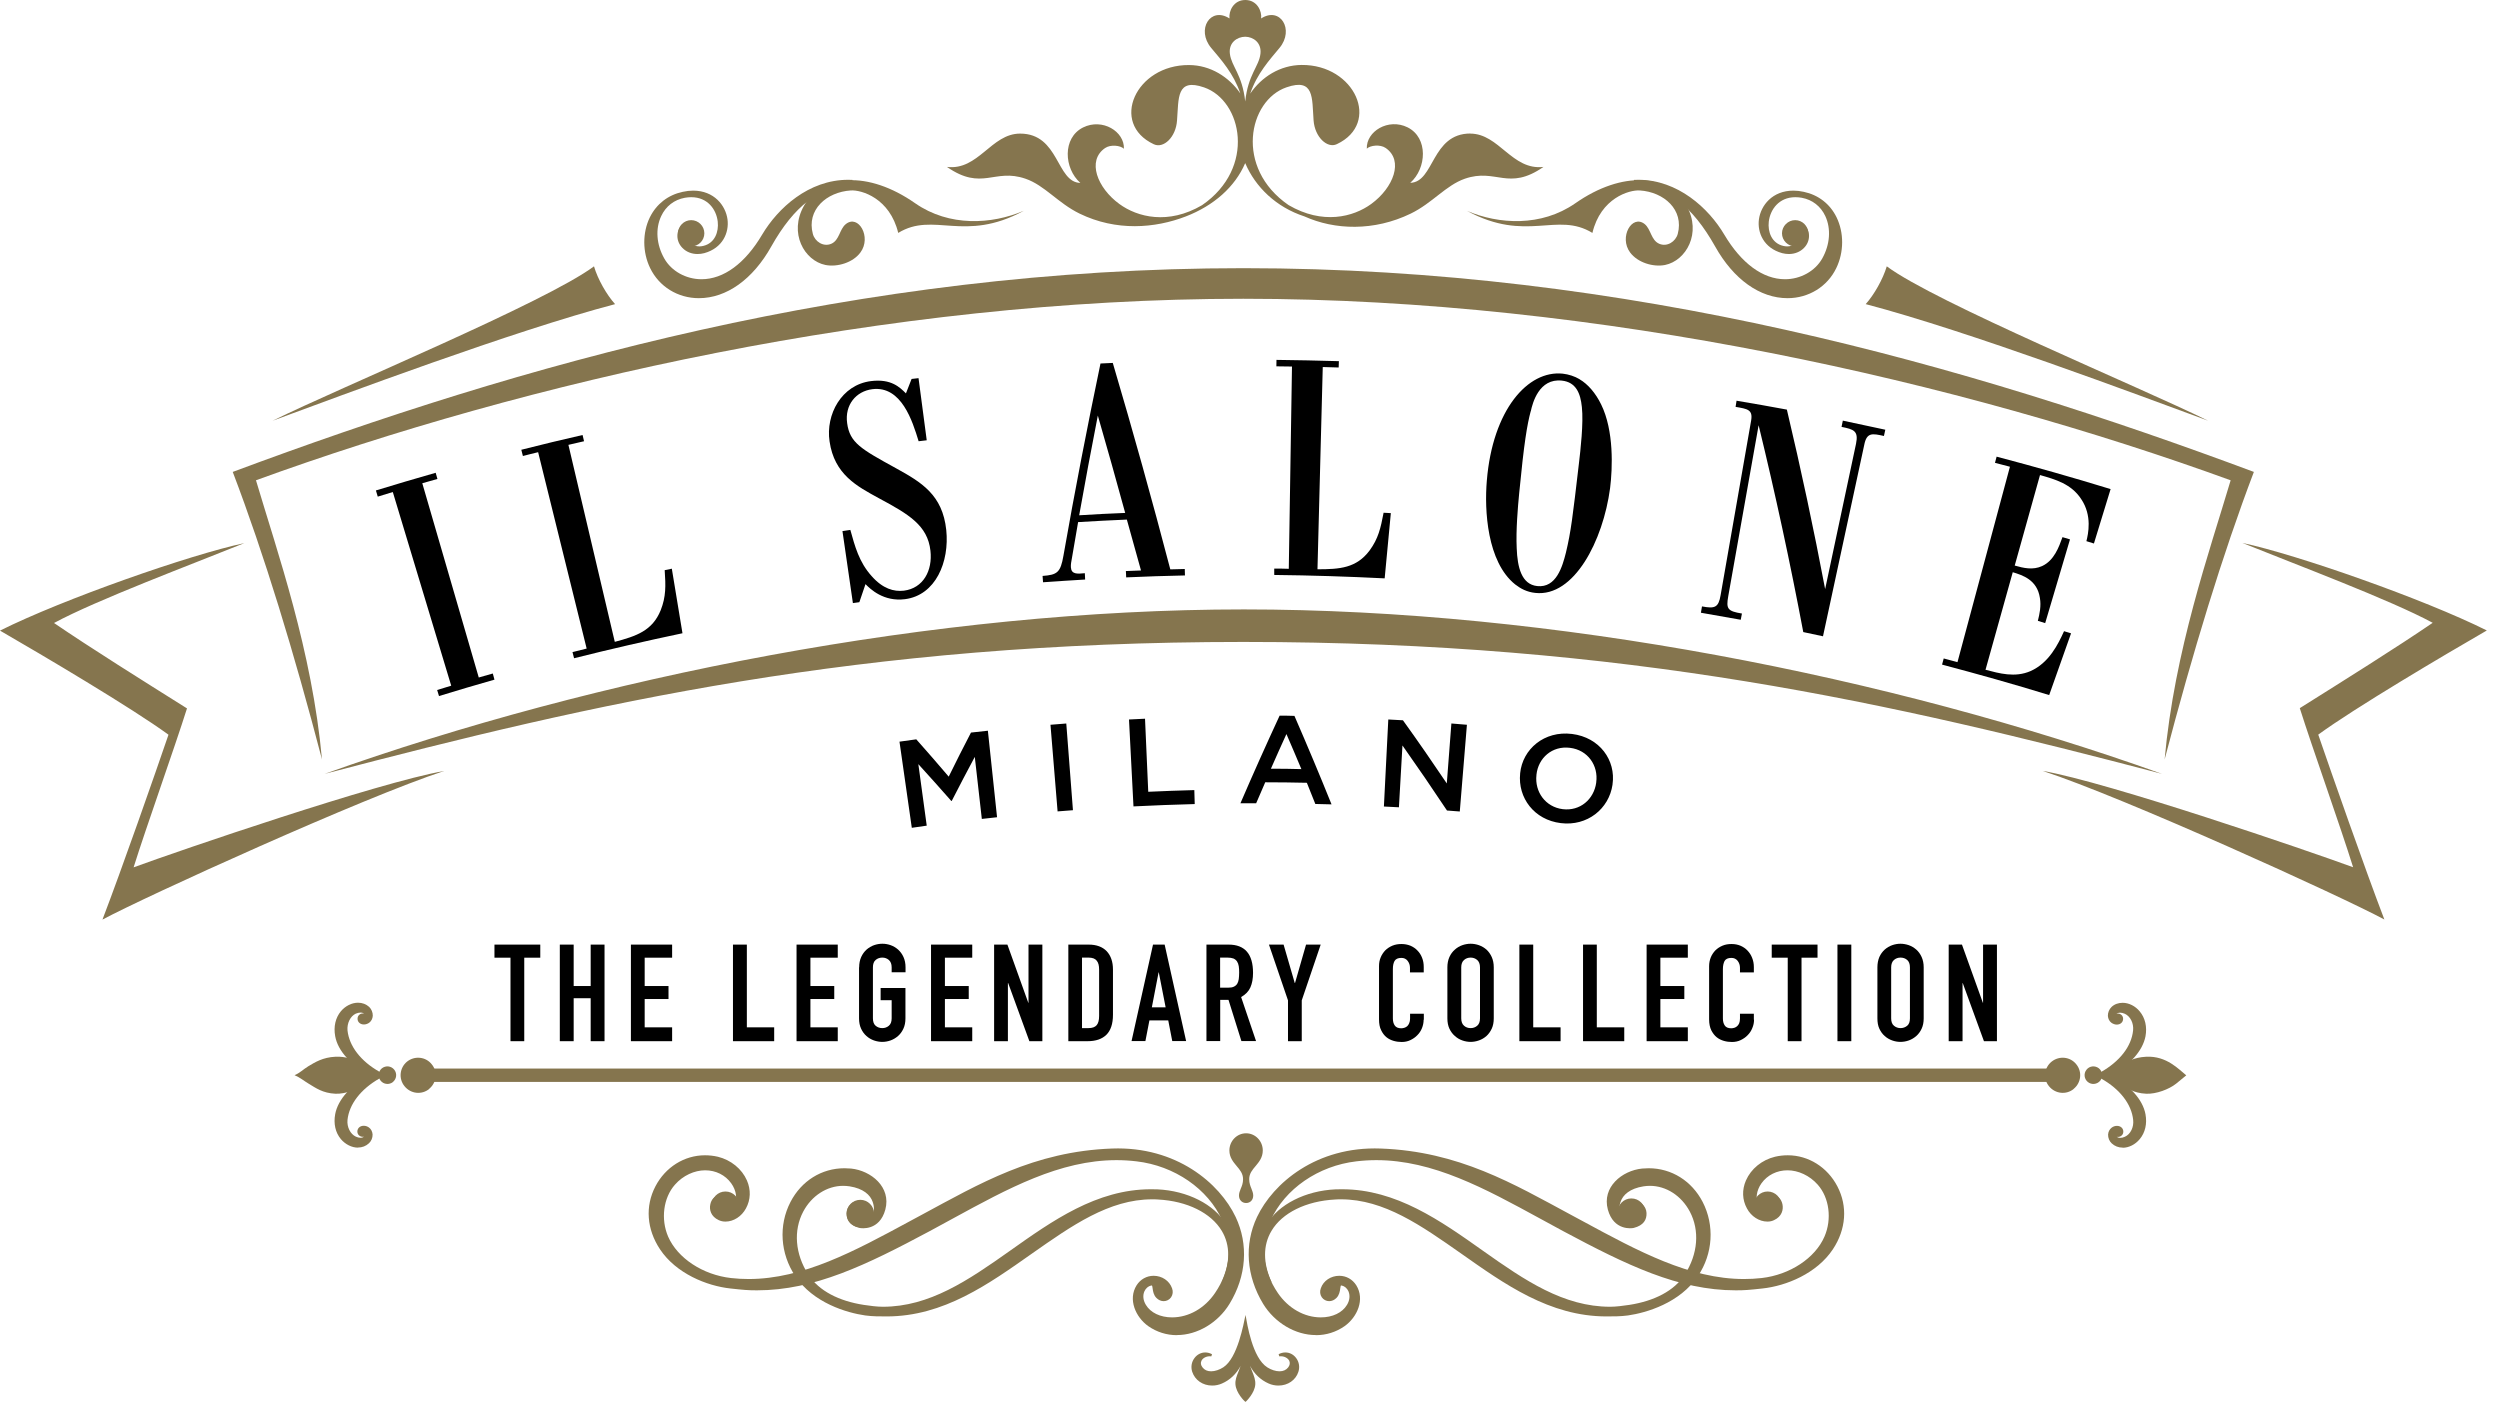 <svg width="107" height="60" viewBox="0 0 107 60" fill="none" xmlns="http://www.w3.org/2000/svg">
    <path
        d="M55.477 58.127C55.364 57.973 55.197 57.885 55.013 57.885C54.917 57.885 54.817 57.91 54.725 57.96L54.754 58.052C54.779 58.048 54.8 58.048 54.821 58.048C54.976 58.048 55.122 58.127 55.18 58.24C55.222 58.332 55.206 58.432 55.134 58.525C55.047 58.637 54.921 58.692 54.762 58.692C54.603 58.692 54.407 58.629 54.244 58.525C53.6 58.123 53.379 56.664 53.308 56.28C53.224 56.664 52.973 58.119 52.359 58.52C52.196 58.625 52.004 58.692 51.836 58.692C51.669 58.692 51.552 58.633 51.468 58.525C51.393 58.428 51.377 58.332 51.423 58.24C51.477 58.127 51.623 58.048 51.778 58.048C51.803 58.048 51.824 58.048 51.845 58.052L51.874 57.96C51.778 57.91 51.682 57.885 51.586 57.885C51.406 57.885 51.234 57.973 51.122 58.127C50.996 58.295 50.963 58.508 51.025 58.708C51.142 59.068 51.477 59.302 51.882 59.302C52.025 59.302 52.167 59.273 52.3 59.214C52.639 59.068 52.915 58.804 53.099 58.462C53.069 58.545 53.036 58.621 53.011 58.692C52.927 58.901 52.861 59.064 52.877 59.256C52.907 59.62 53.258 59.967 53.279 59.979L53.312 60L53.337 59.975C53.337 59.975 53.701 59.628 53.726 59.256C53.738 59.064 53.676 58.901 53.592 58.692C53.563 58.621 53.533 58.541 53.5 58.458C53.68 58.8 53.956 59.064 54.298 59.214C54.428 59.273 54.574 59.302 54.716 59.302C55.122 59.302 55.46 59.068 55.573 58.708C55.636 58.508 55.602 58.295 55.477 58.127Z"
        fill="#85754E"></path>
    <path
        d="M53.333 51.489C53.157 51.489 53.028 51.356 53.028 51.168C53.028 51.067 53.065 50.975 53.103 50.879C53.153 50.762 53.203 50.641 53.203 50.469C53.203 50.235 53.074 50.077 52.931 49.909C52.785 49.734 52.618 49.537 52.618 49.241C52.618 48.835 52.94 48.505 53.333 48.505C53.726 48.505 54.047 48.835 54.047 49.241C54.047 49.537 53.885 49.734 53.738 49.909C53.596 50.077 53.466 50.231 53.466 50.469C53.466 50.641 53.517 50.766 53.563 50.879C53.6 50.975 53.638 51.067 53.638 51.168C53.638 51.356 53.513 51.489 53.333 51.489Z"
        fill="#85754E"></path>
    <path
        d="M50.369 57.145C49.93 57.145 49.508 57.011 49.149 56.761C48.605 56.376 48.267 55.615 48.647 55.009C48.81 54.754 49.078 54.604 49.374 54.604C49.734 54.604 50.052 54.817 50.164 55.139C50.215 55.272 50.198 55.414 50.123 55.523C50.052 55.628 49.93 55.69 49.805 55.69C49.692 55.69 49.583 55.64 49.496 55.553C49.374 55.431 49.349 55.268 49.333 55.151C49.328 55.109 49.316 55.03 49.303 55.022H49.295C49.295 55.022 49.274 55.022 49.266 55.022C49.145 55.047 49.04 55.139 48.981 55.268C48.902 55.448 48.927 55.657 49.044 55.849C49.245 56.184 49.663 56.384 50.164 56.384C50.875 56.384 51.561 55.996 52.004 55.339C52.664 54.37 52.773 53.27 52.313 52.238C51.711 50.888 50.269 49.893 48.639 49.705C48.355 49.671 48.07 49.654 47.786 49.654C45.362 49.654 43.142 50.867 40.789 52.15C40.463 52.33 40.132 52.509 39.798 52.689C37.085 54.14 34.853 55.226 32.399 55.226C32.019 55.226 31.831 55.21 31.262 55.147C30.247 55.038 28.934 54.503 28.249 53.471C27.68 52.614 27.605 51.632 28.052 50.775C28.479 49.955 29.29 49.446 30.171 49.446C30.355 49.446 30.539 49.466 30.723 49.508C31.283 49.646 31.752 50.026 31.969 50.524C32.144 50.925 32.128 51.352 31.927 51.719C31.743 52.062 31.4 52.284 31.049 52.284C30.945 52.284 30.849 52.263 30.761 52.221C30.422 52.066 30.351 51.77 30.401 51.548C30.443 51.339 30.577 51.197 30.727 51.197C30.844 51.201 30.932 51.243 30.978 51.318C31.012 51.368 31.037 51.46 30.986 51.59C30.962 51.653 30.924 51.694 30.878 51.728C30.828 51.757 30.757 51.77 30.757 51.791L30.798 51.841C30.798 51.841 30.844 51.887 30.903 51.912C30.941 51.928 30.974 51.933 31.012 51.933C31.166 51.933 31.325 51.807 31.421 51.619C31.568 51.322 31.522 50.959 31.296 50.645C31.041 50.29 30.635 50.089 30.18 50.089C29.724 50.089 29.231 50.311 28.888 50.704C28.391 51.264 28.274 52.179 28.596 52.927C28.997 53.847 30.075 54.562 31.288 54.7C31.538 54.729 31.789 54.742 32.044 54.742C34.368 54.742 36.579 53.546 38.92 52.279L39.455 51.991C41.909 50.67 44.25 49.278 47.598 49.157C50.344 49.057 52.2 50.641 52.886 52.087C53.442 53.262 53.35 54.616 52.622 55.807C52.129 56.614 51.247 57.141 50.373 57.141L50.369 57.145Z"
        fill="#85754E"></path>
    <path
        d="M52.48 52.397C51.974 51.548 50.821 50.963 49.537 50.904C49.445 50.904 49.353 50.9 49.261 50.9C46.937 50.9 45.044 52.246 43.209 53.546C41.432 54.804 39.777 55.929 37.787 55.929C37.532 55.929 37.223 55.887 36.968 55.849C35.914 55.686 35.049 55.256 34.594 54.549C34.029 53.671 33.95 52.664 34.38 51.853C34.74 51.176 35.396 50.754 36.086 50.754C36.178 50.754 36.27 50.762 36.362 50.775C36.947 50.867 37.248 51.138 37.352 51.444C37.432 51.682 37.432 51.891 37.273 52.117C37.219 52.192 37.106 52.3 36.914 52.279C36.809 52.267 36.521 52.183 36.521 51.928C36.629 51.937 36.884 51.857 36.934 51.74C37.005 51.577 36.934 51.456 36.771 51.418C36.734 51.41 36.587 51.398 36.471 51.494C36.471 51.494 36.249 51.636 36.236 51.916C36.224 52.2 36.358 52.447 36.784 52.555C36.863 52.576 37.645 52.685 37.892 51.77C38.151 50.808 37.281 50.102 36.425 50.014C36.328 50.006 36.236 50.001 36.144 50.001C35.166 50.001 34.301 50.541 33.833 51.444C33.315 52.443 33.394 53.655 34.033 54.612C34.807 55.77 36.245 56.188 37.031 56.301C37.34 56.343 37.641 56.343 37.95 56.343C40.387 56.343 42.318 54.955 44.178 53.646C45.871 52.459 47.468 51.331 49.312 51.331C49.395 51.331 49.479 51.331 49.566 51.339C50.812 51.406 51.832 51.912 52.292 52.681C52.66 53.295 52.66 54.056 52.292 54.871L52.455 54.946C52.894 53.989 52.902 53.107 52.484 52.401"
        fill="#85754E"></path>
    <path
        d="M56.326 57.145C56.765 57.145 57.187 57.011 57.546 56.761C58.09 56.376 58.428 55.615 58.048 55.009C57.885 54.754 57.622 54.604 57.321 54.604C56.961 54.604 56.639 54.817 56.531 55.139C56.48 55.272 56.497 55.414 56.572 55.523C56.644 55.628 56.765 55.69 56.89 55.69C57.003 55.69 57.112 55.64 57.199 55.553C57.321 55.431 57.346 55.268 57.362 55.151C57.371 55.109 57.379 55.03 57.392 55.022H57.404C57.404 55.022 57.425 55.022 57.429 55.022C57.55 55.047 57.655 55.139 57.714 55.268C57.789 55.448 57.768 55.657 57.651 55.849C57.45 56.184 57.032 56.384 56.531 56.384C55.824 56.384 55.139 55.996 54.691 55.339C54.031 54.37 53.922 53.27 54.382 52.238C54.984 50.888 56.426 49.893 58.056 49.705C58.336 49.671 58.625 49.654 58.909 49.654C61.333 49.654 63.553 50.867 65.906 52.15C66.232 52.33 66.563 52.509 66.897 52.689C69.61 54.14 71.842 55.226 74.291 55.226C74.672 55.226 74.856 55.21 75.433 55.147C76.453 55.038 77.761 54.503 78.446 53.471C79.015 52.614 79.086 51.632 78.639 50.775C78.212 49.955 77.401 49.446 76.519 49.446C76.335 49.446 76.152 49.466 75.972 49.508C75.407 49.646 74.944 50.026 74.726 50.524C74.551 50.925 74.567 51.352 74.768 51.719C74.948 52.062 75.295 52.284 75.646 52.284C75.75 52.284 75.847 52.263 75.93 52.221C76.269 52.066 76.335 51.77 76.29 51.548C76.248 51.339 76.114 51.197 75.963 51.197C75.846 51.201 75.759 51.243 75.713 51.318C75.679 51.368 75.654 51.46 75.704 51.59C75.729 51.653 75.767 51.694 75.813 51.728C75.863 51.757 75.934 51.77 75.934 51.791L75.892 51.841C75.892 51.841 75.846 51.887 75.784 51.912C75.75 51.928 75.713 51.933 75.675 51.933C75.525 51.933 75.362 51.807 75.27 51.619C75.123 51.322 75.169 50.959 75.391 50.645C75.646 50.29 76.051 50.089 76.507 50.089C76.963 50.089 77.452 50.311 77.799 50.704C78.296 51.264 78.413 52.179 78.087 52.927C77.69 53.847 76.607 54.562 75.399 54.7C75.148 54.729 74.893 54.742 74.643 54.742C72.319 54.742 70.107 53.546 67.766 52.279L67.231 51.991C64.778 50.67 62.437 49.278 59.089 49.157C56.343 49.057 54.487 50.641 53.801 52.087C53.245 53.262 53.341 54.616 54.064 55.807C54.558 56.614 55.44 57.141 56.317 57.141L56.326 57.145Z"
        fill="#85754E"></path>
    <path
        d="M54.215 52.397C54.721 51.548 55.874 50.963 57.162 50.904C57.254 50.904 57.346 50.9 57.438 50.9C59.758 50.9 61.655 52.246 63.49 53.546C65.267 54.804 66.922 55.929 68.916 55.929C69.167 55.929 69.48 55.887 69.735 55.849C70.788 55.686 71.658 55.256 72.109 54.549C72.674 53.671 72.753 52.664 72.323 51.853C71.963 51.176 71.311 50.754 70.617 50.754C70.525 50.754 70.433 50.762 70.345 50.775C69.76 50.867 69.459 51.138 69.359 51.444C69.279 51.682 69.279 51.891 69.438 52.117C69.493 52.192 69.606 52.3 69.798 52.279C69.902 52.267 70.191 52.183 70.191 51.928C70.082 51.937 69.827 51.857 69.777 51.74C69.706 51.577 69.777 51.456 69.936 51.418C69.973 51.41 70.124 51.398 70.237 51.494C70.237 51.494 70.458 51.636 70.471 51.916C70.483 52.2 70.35 52.447 69.923 52.555C69.844 52.576 69.066 52.685 68.816 51.77C68.556 50.808 69.422 50.102 70.283 50.014C70.379 50.006 70.471 50.001 70.563 50.001C71.541 50.001 72.406 50.541 72.874 51.444C73.388 52.443 73.317 53.655 72.674 54.612C71.9 55.77 70.463 56.188 69.677 56.301C69.363 56.343 69.066 56.343 68.757 56.343C66.32 56.343 64.389 54.955 62.529 53.646C60.836 52.459 59.239 51.331 57.396 51.331C57.312 51.331 57.229 51.331 57.141 51.339C55.895 51.406 54.875 51.912 54.42 52.681C54.052 53.295 54.052 54.056 54.42 54.871L54.257 54.946C53.813 53.989 53.805 53.107 54.223 52.401"
        fill="#85754E"></path>
    <path
        d="M31.639 51.586C31.639 51.912 31.375 52.175 31.049 52.175C30.723 52.175 30.46 51.912 30.46 51.586C30.46 51.26 30.723 50.996 31.049 50.996C31.375 50.996 31.639 51.26 31.639 51.586Z"
        fill="#85754E"></path>
    <path
        d="M37.411 51.941C37.411 52.267 37.148 52.53 36.822 52.53C36.496 52.53 36.232 52.267 36.232 51.941C36.232 51.615 36.5 51.352 36.822 51.352C37.144 51.352 37.411 51.619 37.411 51.941Z"
        fill="#85754E"></path>
    <path
        d="M70.412 51.882C70.412 52.208 70.149 52.472 69.823 52.472C69.497 52.472 69.234 52.208 69.234 51.882C69.234 51.556 69.497 51.293 69.823 51.293C70.149 51.293 70.412 51.556 70.412 51.882Z"
        fill="#85754E"></path>
    <path
        d="M76.243 51.586C76.243 51.912 75.98 52.175 75.654 52.175C75.328 52.175 75.065 51.912 75.065 51.586C75.065 51.26 75.332 50.996 75.654 50.996C75.976 50.996 76.243 51.26 76.243 51.586Z"
        fill="#85754E"></path>
    <path
        d="M26.326 13.017C21.953 14.166 14.668 16.904 11.666 18.008C14.626 16.549 23.346 12.945 25.423 11.399C25.582 11.947 25.966 12.62 26.326 13.017Z"
        fill="#85754E"></path>
    <path
        d="M79.855 13.017C84.227 14.166 91.509 16.904 94.51 18.008C91.551 16.549 82.831 12.945 80.754 11.399C80.591 11.947 80.21 12.62 79.851 13.017"
        fill="#85754E"></path>
    <path d="M18.12 45.734H88.282V46.306H18.12V45.734Z" fill="#85754E"></path>
    <path
        d="M18.367 46.603C18.689 46.34 18.743 45.872 18.48 45.554C18.221 45.224 17.748 45.178 17.422 45.437C17.105 45.696 17.05 46.168 17.314 46.49C17.577 46.816 18.045 46.871 18.371 46.607"
        fill="#85754E"></path>
    <path
        d="M88.754 46.603C89.076 46.34 89.126 45.872 88.867 45.554C88.608 45.224 88.136 45.178 87.81 45.437C87.488 45.696 87.433 46.168 87.697 46.49C87.96 46.816 88.433 46.871 88.754 46.607"
        fill="#85754E"></path>
    <path
        d="M15.324 49.119C15.056 49.119 14.781 48.981 14.588 48.752C14.354 48.471 14.271 48.095 14.346 47.686C14.463 47.054 15.036 46.423 15.855 46.018C15.036 45.608 14.459 44.981 14.346 44.35C14.271 43.94 14.358 43.564 14.588 43.284C14.781 43.054 15.056 42.916 15.324 42.916C15.508 42.916 15.671 42.979 15.801 43.096C15.901 43.192 15.959 43.338 15.955 43.476C15.947 43.597 15.893 43.706 15.801 43.773C15.738 43.819 15.654 43.848 15.575 43.848C15.491 43.848 15.42 43.819 15.37 43.769C15.328 43.727 15.303 43.669 15.303 43.602C15.303 43.455 15.42 43.376 15.529 43.376C15.55 43.376 15.566 43.376 15.587 43.384C15.554 43.359 15.5 43.338 15.428 43.338C15.366 43.338 15.299 43.355 15.228 43.384C14.994 43.493 14.848 43.794 14.873 44.099C14.944 44.776 15.441 45.42 16.239 45.871C16.29 45.901 16.344 45.934 16.394 45.959L16.511 46.018L16.239 46.16C15.441 46.615 14.944 47.259 14.873 47.932C14.843 48.237 14.994 48.538 15.228 48.647C15.299 48.68 15.366 48.697 15.428 48.697C15.495 48.697 15.546 48.676 15.579 48.651C15.562 48.655 15.546 48.655 15.525 48.655C15.412 48.655 15.295 48.572 15.295 48.43C15.295 48.367 15.32 48.304 15.362 48.262C15.412 48.212 15.483 48.183 15.566 48.183C15.646 48.183 15.725 48.208 15.792 48.258C15.884 48.325 15.938 48.434 15.947 48.555C15.951 48.697 15.893 48.839 15.792 48.931C15.663 49.053 15.5 49.115 15.316 49.115"
        fill="#85754E"></path>
    <path
        d="M16.816 46.31C16.975 46.181 17.004 45.947 16.875 45.784C16.741 45.617 16.507 45.596 16.344 45.725C16.185 45.855 16.16 46.093 16.29 46.252C16.419 46.415 16.657 46.44 16.82 46.31"
        fill="#85754E"></path>
    <path
        d="M16.068 46.022C15.755 45.775 15.24 45.186 14.358 45.228C13.815 45.253 13.481 45.466 13.2 45.633C12.962 45.779 12.845 45.917 12.607 46.018C12.845 46.118 12.992 46.252 13.23 46.394C13.51 46.561 13.811 46.787 14.358 46.812C14.785 46.829 15.332 46.624 15.642 46.377L16.064 46.026L16.068 46.022Z"
        fill="#85754E"></path>
    <path
        d="M90.857 49.119C90.673 49.119 90.51 49.057 90.38 48.935C90.28 48.843 90.222 48.701 90.226 48.559C90.234 48.438 90.288 48.334 90.38 48.263C90.447 48.212 90.527 48.187 90.606 48.187C90.765 48.187 90.878 48.292 90.878 48.434C90.878 48.58 90.757 48.66 90.652 48.66C90.631 48.66 90.614 48.66 90.598 48.656C90.631 48.681 90.681 48.701 90.748 48.701C90.811 48.701 90.878 48.685 90.949 48.651C91.187 48.543 91.333 48.242 91.3 47.937C91.233 47.264 90.736 46.616 89.933 46.164L89.661 46.022L89.778 45.964C89.829 45.938 89.875 45.913 89.921 45.884C90.731 45.424 91.229 44.781 91.296 44.103C91.329 43.798 91.179 43.497 90.941 43.389C90.869 43.359 90.807 43.343 90.744 43.343C90.673 43.343 90.619 43.364 90.585 43.389C90.606 43.385 90.623 43.38 90.644 43.38C90.752 43.38 90.869 43.46 90.869 43.606C90.869 43.748 90.757 43.853 90.598 43.853C90.518 43.853 90.439 43.823 90.372 43.777C90.28 43.711 90.226 43.602 90.217 43.481C90.213 43.343 90.272 43.196 90.372 43.1C90.497 42.979 90.665 42.92 90.849 42.92C91.116 42.92 91.392 43.058 91.58 43.288C91.814 43.568 91.902 43.949 91.827 44.354C91.705 44.985 91.137 45.617 90.318 46.022C91.137 46.428 91.71 47.054 91.827 47.69C91.902 48.099 91.814 48.476 91.58 48.756C91.388 48.986 91.116 49.124 90.849 49.124"
        fill="#85754E"></path>
    <path
        d="M89.36 46.31C89.201 46.181 89.172 45.947 89.302 45.784C89.431 45.617 89.67 45.596 89.833 45.725C89.992 45.855 90.017 46.093 89.891 46.252C89.757 46.415 89.523 46.44 89.36 46.31Z"
        fill="#85754E"></path>
    <path
        d="M93.57 46.022C93.256 45.775 92.738 45.186 91.86 45.228C91.317 45.253 90.978 45.466 90.702 45.633C90.464 45.779 90.347 45.917 90.109 46.018C90.347 46.118 90.493 46.252 90.731 46.394C91.011 46.561 91.308 46.787 91.86 46.812C92.286 46.829 92.834 46.624 93.143 46.377L93.57 46.026V46.022Z"
        fill="#85754E"></path>
    <path
        d="M10.952 20.557C22.451 16.373 37.913 12.787 53.212 12.787C68.51 12.787 83.968 16.373 95.472 20.557C94.56 23.63 93.068 27.839 92.646 32.504C93.85 27.91 95.12 23.742 96.466 20.198C84.169 15.612 69.748 11.478 53.216 11.478C36.684 11.478 22.263 15.612 9.961 20.198C11.311 23.742 12.582 27.914 13.781 32.504C13.355 27.839 11.867 23.63 10.956 20.557M8.001 30.318C6.09 29.118 3.867 27.726 2.312 26.664C4.147 25.674 8.197 24.16 10.458 23.245C8.126 23.742 2.684 25.648 0 26.99C1.839 28.052 5.656 30.309 7.211 31.446C6.646 33.102 5.217 37.185 4.385 39.359C6.22 38.373 15.55 34.13 19.011 32.997C16.185 33.49 7.629 36.42 5.718 37.123C6.249 35.426 7.474 31.998 8.005 30.314M53.237 26.083C40.024 26.083 25.548 28.959 13.894 33.122C25.444 30.092 36.751 27.475 53.216 27.475C69.681 27.475 80.988 30.092 92.537 33.122C80.883 28.955 66.45 26.083 53.237 26.083ZM106.432 26.982C103.744 25.64 98.306 23.734 95.973 23.237C98.234 24.152 102.285 25.665 104.12 26.656C102.565 27.718 100.341 29.11 98.431 30.309C98.962 31.99 100.187 35.421 100.713 37.118C98.803 36.416 90.246 33.486 87.421 32.993C90.882 34.121 100.212 38.364 102.051 39.355C101.219 37.181 99.79 33.097 99.221 31.442C100.776 30.305 104.592 28.048 106.432 26.986"
        fill="#85754E"></path>
    <path
        d="M62.938 5.714C61.254 5.714 61.396 7.8 60.359 7.825C61.062 7.206 61.137 5.898 60.246 5.451C59.419 5.041 58.47 5.626 58.499 6.362C58.65 6.22 59.068 6.17 59.306 6.333C60.092 6.872 59.636 8.038 58.691 8.728C57.918 9.292 56.606 9.627 55.151 8.778C52.827 7.181 53.433 4.297 55.063 3.737C56.263 3.323 56.15 4.197 56.221 5.15C56.271 5.865 56.806 6.366 57.216 6.17C59.118 5.275 57.993 2.759 55.707 2.78C54.787 2.788 53.993 3.294 53.508 4.009C53.805 3.139 54.344 2.558 54.762 2.052C55.414 1.267 54.791 0.263 53.976 0.79C54.018 0.477 53.801 0 53.299 0C52.798 0 52.584 0.472 52.622 0.79C51.807 0.263 51.184 1.267 51.84 2.052C52.258 2.554 52.794 3.135 53.086 4C52.601 3.294 51.807 2.788 50.892 2.784C48.605 2.767 47.485 5.284 49.383 6.174C49.801 6.37 50.331 5.869 50.377 5.154C50.453 4.201 50.34 3.327 51.535 3.741C53.166 4.305 53.772 7.185 51.447 8.782C50.001 9.631 48.684 9.296 47.911 8.732C46.962 8.042 46.511 6.876 47.297 6.337C47.535 6.174 47.953 6.224 48.103 6.366C48.133 5.63 47.184 5.045 46.356 5.455C45.462 5.902 45.537 7.211 46.239 7.829C45.203 7.804 45.345 5.718 43.66 5.718C42.423 5.718 41.875 7.307 40.529 7.144C42.038 8.193 42.552 7.185 43.89 7.649C44.709 7.929 45.278 8.69 46.206 9.142C47.777 9.907 49.433 9.773 50.754 9.263C51.945 8.803 52.856 8.005 53.295 6.981C53.73 8.005 54.62 8.87 55.832 9.263C57.12 9.844 58.804 9.907 60.38 9.142C61.308 8.69 61.881 7.934 62.696 7.649C64.038 7.185 64.552 8.193 66.061 7.144C64.711 7.302 64.163 5.718 62.926 5.718M53.295 1.572C53.642 1.576 54.002 1.827 53.947 2.303C53.884 2.851 53.42 3.177 53.295 4.343C53.166 3.173 52.706 2.847 52.639 2.303C52.58 1.827 52.944 1.576 53.295 1.572Z"
        fill="#85754E"></path>
    <path
        d="M43.806 9.025C42.448 9.606 40.63 9.714 39.175 8.703C37.139 7.278 35.179 7.457 34.41 8.807C33.749 9.974 34.427 11.157 35.329 11.341C35.839 11.441 36.508 11.24 36.826 10.806C37.315 10.149 36.738 9.154 36.199 9.593C35.927 9.815 35.931 10.279 35.58 10.433C35.242 10.58 34.878 10.341 34.79 10.011C34.514 8.983 35.371 8.218 36.416 8.151C36.868 8.122 38.084 8.477 38.444 9.969C39.969 9.037 41.261 10.408 43.811 9.025"
        fill="#85754E"></path>
    <path
        d="M29.912 12.762C31.095 12.762 32.224 11.955 33.01 10.55C33.988 8.812 35.058 7.992 36.487 7.892V7.7C36.425 7.7 36.366 7.695 36.303 7.695C34.61 7.695 33.294 8.908 32.621 10.04C31.893 11.274 30.97 11.951 30.025 11.951C29.36 11.951 28.738 11.604 28.432 11.065C28.094 10.471 28.044 9.79 28.299 9.25C28.495 8.828 28.855 8.548 29.31 8.465C29.406 8.448 29.498 8.44 29.586 8.44C30.288 8.44 30.66 8.966 30.719 9.485C30.769 9.919 30.598 10.408 30.1 10.525C30.046 10.538 29.991 10.546 29.937 10.546C29.661 10.546 29.452 10.379 29.444 10.158C29.444 10.082 29.465 10.011 29.507 9.969C29.528 9.948 29.548 9.936 29.569 9.936H29.573C29.603 10.12 29.732 10.216 29.854 10.216C29.962 10.216 30.088 10.132 30.092 9.957C30.092 9.84 30.054 9.739 29.979 9.66C29.887 9.564 29.745 9.51 29.586 9.51C29.302 9.51 28.992 9.694 28.992 10.099C28.992 10.287 29.068 10.471 29.21 10.613C29.373 10.78 29.599 10.872 29.854 10.872C29.95 10.872 30.046 10.86 30.142 10.835C30.932 10.617 31.212 9.953 31.137 9.388C31.057 8.795 30.564 8.159 29.666 8.159C29.523 8.159 29.373 8.176 29.222 8.21C28.595 8.343 28.098 8.728 27.814 9.301C27.492 9.961 27.496 10.793 27.826 11.474C28.211 12.268 29.009 12.762 29.912 12.762Z"
        fill="#85754E"></path>
    <path
        d="M30.146 9.986C30.146 10.295 29.895 10.546 29.582 10.546C29.268 10.546 29.018 10.291 29.018 9.986C29.018 9.681 29.273 9.422 29.582 9.422C29.891 9.422 30.146 9.673 30.146 9.986Z"
        fill="#85754E"></path>
    <path
        d="M76.507 12.762C75.324 12.762 74.195 11.955 73.409 10.55C72.431 8.812 71.361 7.992 69.932 7.892V7.7C69.994 7.7 70.057 7.695 70.12 7.695C71.808 7.695 73.129 8.908 73.798 10.04C74.53 11.274 75.454 11.951 76.398 11.951C77.063 11.951 77.686 11.604 77.991 11.065C78.325 10.471 78.375 9.79 78.124 9.25C77.928 8.828 77.569 8.548 77.117 8.465C77.025 8.448 76.929 8.44 76.841 8.44C76.139 8.44 75.767 8.966 75.704 9.485C75.654 9.919 75.826 10.408 76.323 10.525C76.381 10.538 76.436 10.546 76.49 10.546C76.762 10.546 76.975 10.379 76.979 10.158C76.979 10.082 76.958 10.011 76.916 9.969C76.896 9.948 76.871 9.936 76.85 9.936H76.845C76.816 10.12 76.686 10.216 76.565 10.216C76.457 10.216 76.331 10.132 76.327 9.957C76.327 9.84 76.365 9.739 76.44 9.66C76.532 9.564 76.674 9.51 76.833 9.51C77.117 9.51 77.426 9.694 77.426 10.099C77.426 10.287 77.351 10.471 77.209 10.613C77.046 10.78 76.816 10.872 76.565 10.872C76.469 10.872 76.373 10.86 76.277 10.835C75.487 10.617 75.207 9.953 75.282 9.388C75.362 8.795 75.855 8.159 76.758 8.159C76.9 8.159 77.05 8.176 77.201 8.21C77.828 8.343 78.325 8.728 78.605 9.301C78.927 9.961 78.923 10.793 78.593 11.474C78.212 12.268 77.41 12.762 76.507 12.762Z"
        fill="#85754E"></path>
    <path
        d="M62.788 9.025C64.147 9.606 65.965 9.714 67.419 8.703C69.459 7.278 71.416 7.457 72.185 8.807C72.845 9.974 72.164 11.157 71.265 11.341C70.755 11.441 70.091 11.24 69.769 10.806C69.28 10.149 69.852 9.154 70.396 9.593C70.663 9.815 70.663 10.279 71.014 10.433C71.353 10.58 71.717 10.341 71.808 10.011C72.08 8.983 71.223 8.218 70.183 8.151C69.731 8.122 68.51 8.477 68.155 9.969C66.634 9.037 65.338 10.408 62.788 9.025Z"
        fill="#85754E"></path>
    <path
        d="M77.393 9.986C77.393 10.295 77.142 10.546 76.833 10.546C76.523 10.546 76.269 10.291 76.269 9.986C76.269 9.681 76.523 9.422 76.833 9.422C77.142 9.422 77.393 9.673 77.393 9.986Z"
        fill="#85754E"></path>
    <path
        d="M16.085 20.992C16.937 20.733 17.79 20.478 18.647 20.235L18.722 20.499C18.505 20.557 18.292 20.62 18.074 20.683C18.877 23.454 19.684 26.226 20.491 28.997C20.691 28.938 20.892 28.88 21.092 28.826L21.163 29.089C20.369 29.314 19.579 29.549 18.789 29.791L18.71 29.532C18.91 29.469 19.111 29.407 19.312 29.348C18.48 26.585 17.644 23.822 16.812 21.059C16.599 21.122 16.381 21.189 16.168 21.256L16.089 20.992H16.085Z"
        fill="black"></path>
    <path
        d="M22.317 19.249C23.187 19.027 24.06 18.818 24.934 18.618C24.955 18.706 24.976 18.797 24.997 18.885C24.771 18.936 24.553 18.99 24.328 19.04C24.988 21.849 25.653 24.658 26.313 27.471C27.241 27.224 27.923 26.995 28.278 26.117C28.508 25.536 28.495 25.072 28.449 24.403C28.554 24.382 28.654 24.361 28.754 24.34C28.905 25.26 29.055 26.184 29.21 27.103C27.659 27.429 26.113 27.785 24.57 28.173C24.549 28.085 24.528 27.998 24.503 27.91C24.704 27.86 24.905 27.81 25.109 27.759C24.416 24.955 23.726 22.154 23.032 19.354C22.815 19.408 22.597 19.458 22.38 19.517L22.313 19.253L22.317 19.249Z"
        fill="black"></path>
    <path
        d="M36.395 22.681C36.588 23.375 36.767 24.06 37.307 24.658C37.783 25.197 38.256 25.331 38.686 25.281C39.514 25.176 39.919 24.424 39.823 23.571C39.702 22.484 38.891 22.008 37.612 21.322C36.68 20.812 35.71 20.311 35.505 18.89C35.334 17.744 36.015 16.469 37.277 16.311C38.143 16.202 38.515 16.578 38.774 16.837C38.853 16.632 38.937 16.423 39.016 16.219C39.117 16.206 39.217 16.198 39.313 16.185C39.43 17.071 39.547 17.957 39.664 18.844C39.551 18.856 39.434 18.869 39.317 18.885C39.054 18.024 38.582 16.503 37.336 16.657C36.642 16.745 36.149 17.326 36.258 18.112C36.37 18.952 36.855 19.22 38.339 20.035C39.447 20.645 40.341 21.18 40.5 22.685C40.642 24.044 40.049 25.477 38.732 25.645C37.817 25.762 37.248 25.21 37.043 25.001C36.956 25.26 36.868 25.519 36.78 25.774C36.688 25.787 36.596 25.799 36.504 25.812C36.354 24.783 36.207 23.759 36.057 22.731C36.17 22.714 36.278 22.698 36.391 22.681"
        fill="black"></path>
    <path
        d="M47.1 15.558C47.276 15.55 47.452 15.541 47.627 15.533C48.496 18.471 49.316 21.414 50.089 24.369C50.294 24.365 50.503 24.361 50.708 24.353C50.708 24.445 50.712 24.537 50.716 24.629C49.876 24.645 49.04 24.675 48.2 24.712C48.2 24.62 48.191 24.528 48.187 24.441C48.404 24.432 48.618 24.424 48.835 24.416C48.634 23.688 48.434 22.961 48.229 22.238C47.531 22.267 46.837 22.305 46.143 22.346C46.055 22.865 45.968 23.383 45.876 23.901C45.855 24.018 45.825 24.152 45.834 24.282C45.855 24.583 46.101 24.566 46.431 24.533C46.436 24.62 46.44 24.716 46.444 24.804C45.842 24.838 45.244 24.88 44.642 24.921C44.634 24.829 44.63 24.742 44.622 24.65C45.253 24.604 45.391 24.503 45.516 23.78C45.997 21.038 46.528 18.3 47.1 15.562M46.987 17.786C46.707 19.207 46.444 20.633 46.189 22.054C46.845 22.012 47.502 21.979 48.158 21.953C47.778 20.562 47.389 19.174 46.987 17.786Z"
        fill="black"></path>
    <path
        d="M54.633 15.403C55.523 15.412 56.413 15.433 57.304 15.458C57.304 15.55 57.3 15.637 57.295 15.729C57.07 15.721 56.844 15.717 56.614 15.709C56.539 18.593 56.464 21.481 56.388 24.365C57.341 24.365 58.056 24.315 58.62 23.559C58.992 23.053 59.093 22.601 59.218 21.945C59.323 21.949 59.423 21.958 59.528 21.962C59.44 22.894 59.352 23.822 59.264 24.754C57.688 24.675 56.112 24.625 54.537 24.608C54.537 24.516 54.537 24.424 54.537 24.336C54.746 24.336 54.95 24.336 55.16 24.345C55.205 21.456 55.251 18.572 55.297 15.688C55.076 15.688 54.854 15.679 54.629 15.679C54.629 15.587 54.629 15.5 54.633 15.408"
        fill="black"></path>
    <path
        d="M67.603 16.231C67.967 16.444 68.293 16.825 68.531 17.314C69.079 18.43 69.02 20.026 68.912 20.892C68.611 23.153 67.369 25.557 65.714 25.377C65.346 25.339 65.083 25.193 64.849 25.013C63.645 24.048 63.528 21.836 63.636 20.574C63.883 17.548 65.388 15.834 66.888 15.993C67.139 16.022 67.39 16.102 67.608 16.231M65.513 17.606C65.359 18.192 65.233 18.927 65.024 21.08C64.962 21.715 64.878 22.702 64.915 23.462C64.945 24.278 65.12 25.013 65.793 25.084C66.609 25.172 66.872 24.248 67.022 23.651C67.236 22.756 67.311 22.125 67.578 19.834C67.645 19.266 67.779 18.104 67.704 17.422C67.645 16.837 67.457 16.356 66.847 16.29C65.869 16.185 65.593 17.251 65.517 17.606"
        fill="black"></path>
    <path
        d="M74.325 17.151C75.044 17.272 75.763 17.397 76.478 17.531C77.084 20.089 77.631 22.651 78.116 25.214C78.555 23.141 78.994 21.072 79.437 18.998C79.554 18.438 79.337 18.375 78.818 18.271C78.835 18.179 78.856 18.091 78.873 18.003C79.479 18.129 80.085 18.258 80.691 18.392C80.67 18.484 80.653 18.572 80.632 18.66C80.131 18.547 79.893 18.501 79.788 19.048C79.203 21.778 78.614 24.507 78.024 27.233C77.744 27.174 77.46 27.116 77.18 27.053C76.624 24.102 75.988 21.151 75.269 18.2C74.839 20.637 74.404 23.078 73.969 25.519C73.873 26.058 73.936 26.159 74.555 26.259C74.538 26.347 74.521 26.439 74.504 26.526C73.936 26.422 73.368 26.322 72.799 26.225C72.816 26.134 72.828 26.046 72.845 25.954C73.393 26.058 73.552 26.008 73.643 25.469C74.078 22.982 74.513 20.495 74.948 18.003C75.031 17.527 74.789 17.502 74.283 17.414C74.3 17.322 74.312 17.234 74.325 17.146"
        fill="black"></path>
    <path
        d="M85.46 19.546C87.091 19.976 88.717 20.436 90.334 20.933C90.096 21.711 89.858 22.484 89.62 23.262C89.515 23.228 89.406 23.195 89.298 23.162C89.373 22.86 89.557 22.07 89.072 21.356C88.65 20.712 87.973 20.52 87.312 20.332C86.953 21.623 86.589 22.915 86.23 24.206C86.602 24.311 87.003 24.411 87.404 24.227C87.922 23.985 88.123 23.408 88.274 22.99C88.378 23.019 88.491 23.053 88.596 23.086C88.24 24.277 87.889 25.473 87.534 26.669C87.429 26.639 87.325 26.606 87.22 26.572C87.296 26.271 87.367 25.937 87.308 25.594C87.191 24.813 86.568 24.62 86.146 24.491C85.757 25.883 85.368 27.275 84.98 28.666C85.573 28.821 86.238 29.014 86.911 28.721C87.697 28.37 88.085 27.58 88.341 27.015C88.441 27.045 88.541 27.074 88.641 27.107C88.328 27.985 88.014 28.867 87.705 29.749C86.184 29.281 84.654 28.851 83.12 28.445C83.145 28.357 83.166 28.269 83.191 28.182C83.387 28.236 83.584 28.286 83.78 28.34C84.528 25.552 85.276 22.764 86.025 19.976C85.812 19.918 85.603 19.863 85.385 19.809C85.41 19.721 85.435 19.634 85.456 19.542"
        fill="black"></path>
    <path
        d="M38.498 31.743C38.74 31.71 38.979 31.676 39.217 31.643C39.685 32.169 40.149 32.705 40.605 33.24C40.914 32.608 41.232 31.981 41.558 31.354C41.8 31.325 42.038 31.3 42.281 31.275C42.411 32.508 42.544 33.741 42.674 34.978C42.456 35.004 42.239 35.025 42.022 35.05C41.922 34.163 41.821 33.281 41.721 32.395C41.386 33.022 41.056 33.649 40.734 34.28C40.726 34.28 40.722 34.28 40.714 34.28C40.249 33.75 39.781 33.227 39.305 32.705C39.426 33.582 39.543 34.46 39.664 35.338C39.451 35.367 39.238 35.397 39.025 35.43C38.849 34.201 38.674 32.972 38.498 31.743Z"
        fill="black"></path>
    <path
        d="M44.96 31.02C45.186 31.003 45.412 30.982 45.637 30.966C45.733 32.203 45.825 33.44 45.922 34.677C45.704 34.694 45.483 34.711 45.265 34.728C45.165 33.49 45.065 32.253 44.96 31.016"
        fill="black"></path>
    <path
        d="M48.325 30.794C48.551 30.782 48.781 30.773 49.007 30.761C49.053 31.802 49.099 32.847 49.145 33.888C49.805 33.858 50.461 33.833 51.117 33.816C51.126 34.017 51.126 34.214 51.134 34.414C50.261 34.439 49.387 34.468 48.513 34.514C48.451 33.273 48.388 32.036 48.321 30.794"
        fill="black"></path>
    <path
        d="M54.771 30.631C54.98 30.631 55.193 30.631 55.402 30.64C55.949 31.898 56.48 33.16 56.99 34.427C56.756 34.422 56.526 34.414 56.296 34.41C56.175 34.109 56.054 33.804 55.933 33.503C55.339 33.49 54.746 33.482 54.152 33.482C54.023 33.779 53.893 34.08 53.763 34.381C53.542 34.381 53.316 34.381 53.09 34.381C53.63 33.127 54.19 31.877 54.767 30.631M55.699 32.918C55.49 32.416 55.276 31.919 55.059 31.417C54.833 31.91 54.612 32.408 54.395 32.901C54.829 32.901 55.264 32.905 55.699 32.918Z"
        fill="black"></path>
    <path
        d="M59.419 30.794C59.628 30.802 59.837 30.815 60.046 30.828C60.69 31.722 61.312 32.625 61.923 33.532C61.985 32.675 62.052 31.822 62.119 30.965C62.337 30.982 62.562 30.999 62.784 31.02C62.683 32.257 62.583 33.494 62.479 34.732C62.295 34.719 62.115 34.702 61.931 34.69C61.312 33.758 60.677 32.83 60.025 31.906C59.975 32.788 59.925 33.67 59.874 34.552C59.661 34.539 59.444 34.527 59.231 34.519C59.293 33.277 59.356 32.04 59.419 30.798"
        fill="black"></path>
    <path
        d="M65.062 33.11C65.062 33.11 65.062 33.102 65.062 33.097C65.166 32.057 66.099 31.267 67.281 31.413C68.465 31.559 69.167 32.541 69.016 33.574V33.582C68.866 34.619 67.934 35.371 66.801 35.229C65.664 35.091 64.957 34.147 65.062 33.106M68.318 33.495V33.486C68.418 32.767 67.959 32.098 67.194 32.007C66.433 31.91 65.835 32.441 65.76 33.16C65.76 33.164 65.76 33.169 65.76 33.173C65.681 33.892 66.145 34.539 66.884 34.632C67.624 34.724 68.218 34.214 68.318 33.499"
        fill="black"></path>
    <path d="M21.849 40.989H21.163V40.429H23.124V40.989H22.438V44.563H21.849V40.989Z" fill="black"></path>
    <path
        d="M23.96 40.429H24.553V42.202H25.281V40.429H25.874V44.563H25.281V42.724H24.553V44.563H23.96V40.429Z"
        fill="black"></path>
    <path
        d="M27.003 40.429H28.767V40.989H27.592V42.202H28.612V42.758H27.592V43.97H28.767V44.563H27.003V40.429Z"
        fill="black"></path>
    <path d="M31.371 40.429H31.965V43.97H33.135V44.563H31.371V40.429Z" fill="black"></path>
    <path
        d="M34.092 40.429H35.856V40.989H34.686V42.202H35.706V42.758H34.686V43.97H35.856V44.563H34.092V40.429Z"
        fill="black"></path>
    <path
        d="M36.772 41.403C36.772 41.236 36.801 41.09 36.859 40.96C36.918 40.831 36.993 40.73 37.089 40.642C37.185 40.559 37.29 40.496 37.407 40.454C37.524 40.413 37.645 40.392 37.766 40.392C37.888 40.392 38.005 40.413 38.122 40.454C38.239 40.496 38.343 40.559 38.439 40.642C38.531 40.726 38.611 40.831 38.669 40.96C38.728 41.09 38.757 41.236 38.757 41.403V41.612H38.163V41.403C38.163 41.261 38.122 41.157 38.042 41.086C37.963 41.019 37.871 40.985 37.762 40.985C37.654 40.985 37.557 41.019 37.478 41.086C37.398 41.152 37.361 41.261 37.361 41.403V43.585C37.361 43.727 37.398 43.836 37.478 43.903C37.557 43.97 37.654 44.003 37.762 44.003C37.871 44.003 37.963 43.97 38.042 43.903C38.122 43.836 38.163 43.731 38.163 43.585V42.808H37.691V42.285H38.753V43.585C38.753 43.757 38.724 43.903 38.665 44.028C38.606 44.154 38.531 44.258 38.435 44.342C38.339 44.425 38.234 44.488 38.117 44.53C38 44.572 37.879 44.593 37.762 44.593C37.645 44.593 37.524 44.572 37.403 44.53C37.286 44.488 37.177 44.425 37.085 44.342C36.989 44.258 36.914 44.154 36.855 44.028C36.797 43.903 36.767 43.757 36.767 43.585V41.403H36.772Z"
        fill="black"></path>
    <path
        d="M39.848 40.429H41.612V40.989H40.442V42.202H41.462V42.758H40.442V43.97H41.612V44.563H39.848V40.429Z"
        fill="black"></path>
    <path
        d="M42.548 40.429H43.117L44.011 42.92H44.02V40.429H44.613V44.563H44.057L43.15 42.076H43.138V44.563H42.548V40.429Z"
        fill="black"></path>
    <path
        d="M45.721 40.429H46.595C46.929 40.429 47.188 40.525 47.368 40.713C47.543 40.902 47.635 41.161 47.635 41.499V43.431C47.635 43.819 47.539 44.103 47.355 44.287C47.167 44.471 46.9 44.563 46.549 44.563H45.725V40.433L45.721 40.429ZM46.31 44.003H46.586C46.749 44.003 46.866 43.961 46.937 43.878C47.008 43.794 47.042 43.664 47.042 43.485V41.495C47.042 41.332 47.013 41.207 46.941 41.119C46.875 41.031 46.758 40.985 46.586 40.985H46.31V44.003Z"
        fill="black"></path>
    <path
        d="M49.349 40.429H49.847L50.766 44.559H50.173L50.001 43.673H49.195L49.023 44.559H48.43L49.349 40.429ZM49.596 41.616H49.588L49.299 43.113H49.889L49.596 41.616Z"
        fill="black"></path>
    <path
        d="M51.632 40.429H52.585C53.279 40.429 53.63 40.831 53.63 41.641C53.63 41.884 53.592 42.089 53.517 42.26C53.441 42.431 53.308 42.569 53.12 42.674L53.759 44.559H53.132L52.58 42.795H52.225V44.559H51.636V40.429H51.632ZM52.221 42.273H52.559C52.664 42.273 52.748 42.26 52.806 42.231C52.869 42.202 52.919 42.16 52.953 42.105C52.986 42.051 53.007 41.984 53.019 41.905C53.028 41.825 53.036 41.733 53.036 41.629C53.036 41.524 53.032 41.432 53.019 41.353C53.007 41.274 52.982 41.207 52.944 41.148C52.907 41.094 52.856 41.052 52.789 41.023C52.723 40.998 52.635 40.985 52.53 40.985H52.221V42.273Z"
        fill="black"></path>
    <path
        d="M55.126 42.816L54.311 40.429H54.938L55.415 42.072H55.427L55.899 40.429H56.526L55.715 42.816V44.563H55.126V42.816Z"
        fill="black"></path>
    <path
        d="M60.932 43.639C60.932 43.769 60.907 43.886 60.861 44.003C60.815 44.12 60.748 44.221 60.66 44.308C60.577 44.396 60.476 44.463 60.364 44.517C60.251 44.572 60.125 44.597 59.996 44.597C59.883 44.597 59.77 44.584 59.653 44.551C59.536 44.517 59.431 44.467 59.339 44.392C59.248 44.317 59.172 44.216 59.114 44.095C59.051 43.974 59.022 43.815 59.022 43.627V41.353C59.022 41.219 59.043 41.094 59.093 40.977C59.139 40.864 59.206 40.764 59.289 40.676C59.373 40.592 59.477 40.525 59.594 40.475C59.716 40.425 59.841 40.404 59.987 40.404C60.121 40.404 60.246 40.429 60.364 40.475C60.48 40.525 60.581 40.592 60.664 40.68C60.752 40.768 60.819 40.872 60.865 40.993C60.915 41.115 60.936 41.248 60.936 41.391V41.62H60.347V41.424C60.347 41.307 60.313 41.211 60.246 41.123C60.18 41.039 60.092 40.998 59.979 40.998C59.833 40.998 59.736 41.044 59.686 41.131C59.636 41.223 59.615 41.336 59.615 41.478V43.589C59.615 43.711 59.64 43.811 59.695 43.89C59.749 43.97 59.841 44.011 59.975 44.011C60.017 44.011 60.054 44.003 60.1 43.991C60.146 43.978 60.184 43.957 60.226 43.924C60.259 43.894 60.292 43.849 60.313 43.794C60.338 43.74 60.351 43.673 60.351 43.593V43.389H60.94V43.648L60.932 43.639Z"
        fill="black"></path>
    <path
        d="M61.948 41.403C61.948 41.236 61.977 41.09 62.035 40.96C62.094 40.831 62.169 40.73 62.27 40.642C62.362 40.559 62.466 40.496 62.587 40.454C62.704 40.413 62.826 40.392 62.943 40.392C63.06 40.392 63.181 40.413 63.298 40.454C63.415 40.496 63.524 40.559 63.62 40.642C63.712 40.726 63.787 40.831 63.846 40.96C63.904 41.09 63.933 41.236 63.933 41.403V43.585C63.933 43.757 63.904 43.903 63.846 44.028C63.787 44.154 63.712 44.258 63.62 44.342C63.524 44.425 63.419 44.488 63.298 44.53C63.181 44.572 63.06 44.593 62.943 44.593C62.826 44.593 62.704 44.572 62.587 44.53C62.466 44.488 62.362 44.425 62.27 44.342C62.173 44.258 62.094 44.154 62.035 44.028C61.977 43.903 61.948 43.757 61.948 43.585V41.403ZM62.541 43.585C62.541 43.727 62.583 43.836 62.663 43.903C62.738 43.97 62.834 44.003 62.943 44.003C63.051 44.003 63.143 43.97 63.223 43.903C63.302 43.836 63.344 43.731 63.344 43.585V41.403C63.344 41.261 63.302 41.157 63.223 41.086C63.143 41.019 63.051 40.985 62.943 40.985C62.834 40.985 62.738 41.019 62.663 41.086C62.583 41.152 62.541 41.261 62.541 41.403V43.585Z"
        fill="black"></path>
    <path d="M65.029 40.429H65.622V43.97H66.793V44.563H65.029V40.429Z" fill="black"></path>
    <path d="M67.754 40.429H68.343V43.97H69.518V44.563H67.754V40.429Z" fill="black"></path>
    <path
        d="M70.475 40.429H72.239V40.989H71.064V42.202H72.089V42.758H71.064V43.97H72.239V44.563H70.475V40.429Z"
        fill="black"></path>
    <path
        d="M75.073 43.639C75.073 43.769 75.048 43.886 74.998 44.003C74.952 44.12 74.885 44.221 74.797 44.308C74.714 44.396 74.613 44.463 74.501 44.517C74.388 44.572 74.262 44.597 74.129 44.597C74.016 44.597 73.903 44.584 73.786 44.551C73.669 44.517 73.564 44.467 73.472 44.392C73.38 44.317 73.305 44.216 73.242 44.095C73.184 43.974 73.15 43.815 73.15 43.627V41.353C73.15 41.219 73.175 41.094 73.221 40.977C73.267 40.864 73.334 40.764 73.418 40.676C73.501 40.592 73.606 40.525 73.723 40.475C73.84 40.425 73.97 40.404 74.112 40.404C74.254 40.404 74.375 40.429 74.488 40.475C74.605 40.525 74.705 40.592 74.789 40.68C74.873 40.768 74.944 40.872 74.99 40.993C75.04 41.115 75.065 41.248 75.065 41.391V41.62H74.471V41.424C74.471 41.307 74.438 41.211 74.371 41.123C74.304 41.039 74.216 40.998 74.103 40.998C73.957 40.998 73.861 41.044 73.811 41.131C73.765 41.223 73.74 41.336 73.74 41.478V43.589C73.74 43.711 73.765 43.811 73.819 43.89C73.869 43.97 73.966 44.011 74.099 44.011C74.137 44.011 74.179 44.003 74.225 43.991C74.266 43.978 74.308 43.957 74.346 43.924C74.383 43.894 74.413 43.849 74.438 43.794C74.459 43.74 74.471 43.673 74.471 43.593V43.389H75.065V43.648L75.073 43.639Z"
        fill="black"></path>
    <path d="M76.515 40.989H75.83V40.429H77.79V40.989H77.105V44.563H76.515V40.989Z" fill="black"></path>
    <path d="M78.643 40.429H79.236V44.563H78.643V40.429Z" fill="black"></path>
    <path
        d="M80.353 41.403C80.353 41.236 80.382 41.09 80.436 40.96C80.495 40.831 80.57 40.73 80.666 40.642C80.762 40.559 80.867 40.496 80.984 40.454C81.101 40.413 81.222 40.392 81.339 40.392C81.456 40.392 81.577 40.413 81.698 40.454C81.816 40.496 81.92 40.559 82.016 40.642C82.112 40.726 82.188 40.831 82.246 40.96C82.305 41.09 82.334 41.236 82.334 41.403V43.585C82.334 43.757 82.305 43.903 82.246 44.028C82.188 44.154 82.112 44.258 82.016 44.342C81.92 44.425 81.816 44.488 81.698 44.53C81.582 44.572 81.46 44.593 81.339 44.593C81.218 44.593 81.101 44.572 80.984 44.53C80.867 44.488 80.758 44.425 80.666 44.342C80.57 44.258 80.495 44.154 80.436 44.028C80.378 43.903 80.353 43.757 80.353 43.585V41.403ZM80.942 43.585C80.942 43.727 80.98 43.836 81.063 43.903C81.143 43.97 81.239 44.003 81.343 44.003C81.448 44.003 81.544 43.97 81.627 43.903C81.707 43.836 81.745 43.731 81.745 43.585V41.403C81.745 41.261 81.707 41.157 81.627 41.086C81.548 41.019 81.456 40.985 81.343 40.985C81.23 40.985 81.143 41.019 81.063 41.086C80.984 41.152 80.942 41.261 80.942 41.403V43.585Z"
        fill="black"></path>
    <path
        d="M83.404 40.429H83.972L84.867 42.92H84.875V40.429H85.469V44.563H84.913L84.006 42.076H83.997V44.563H83.404V40.429Z"
        fill="black"></path>
</svg>
